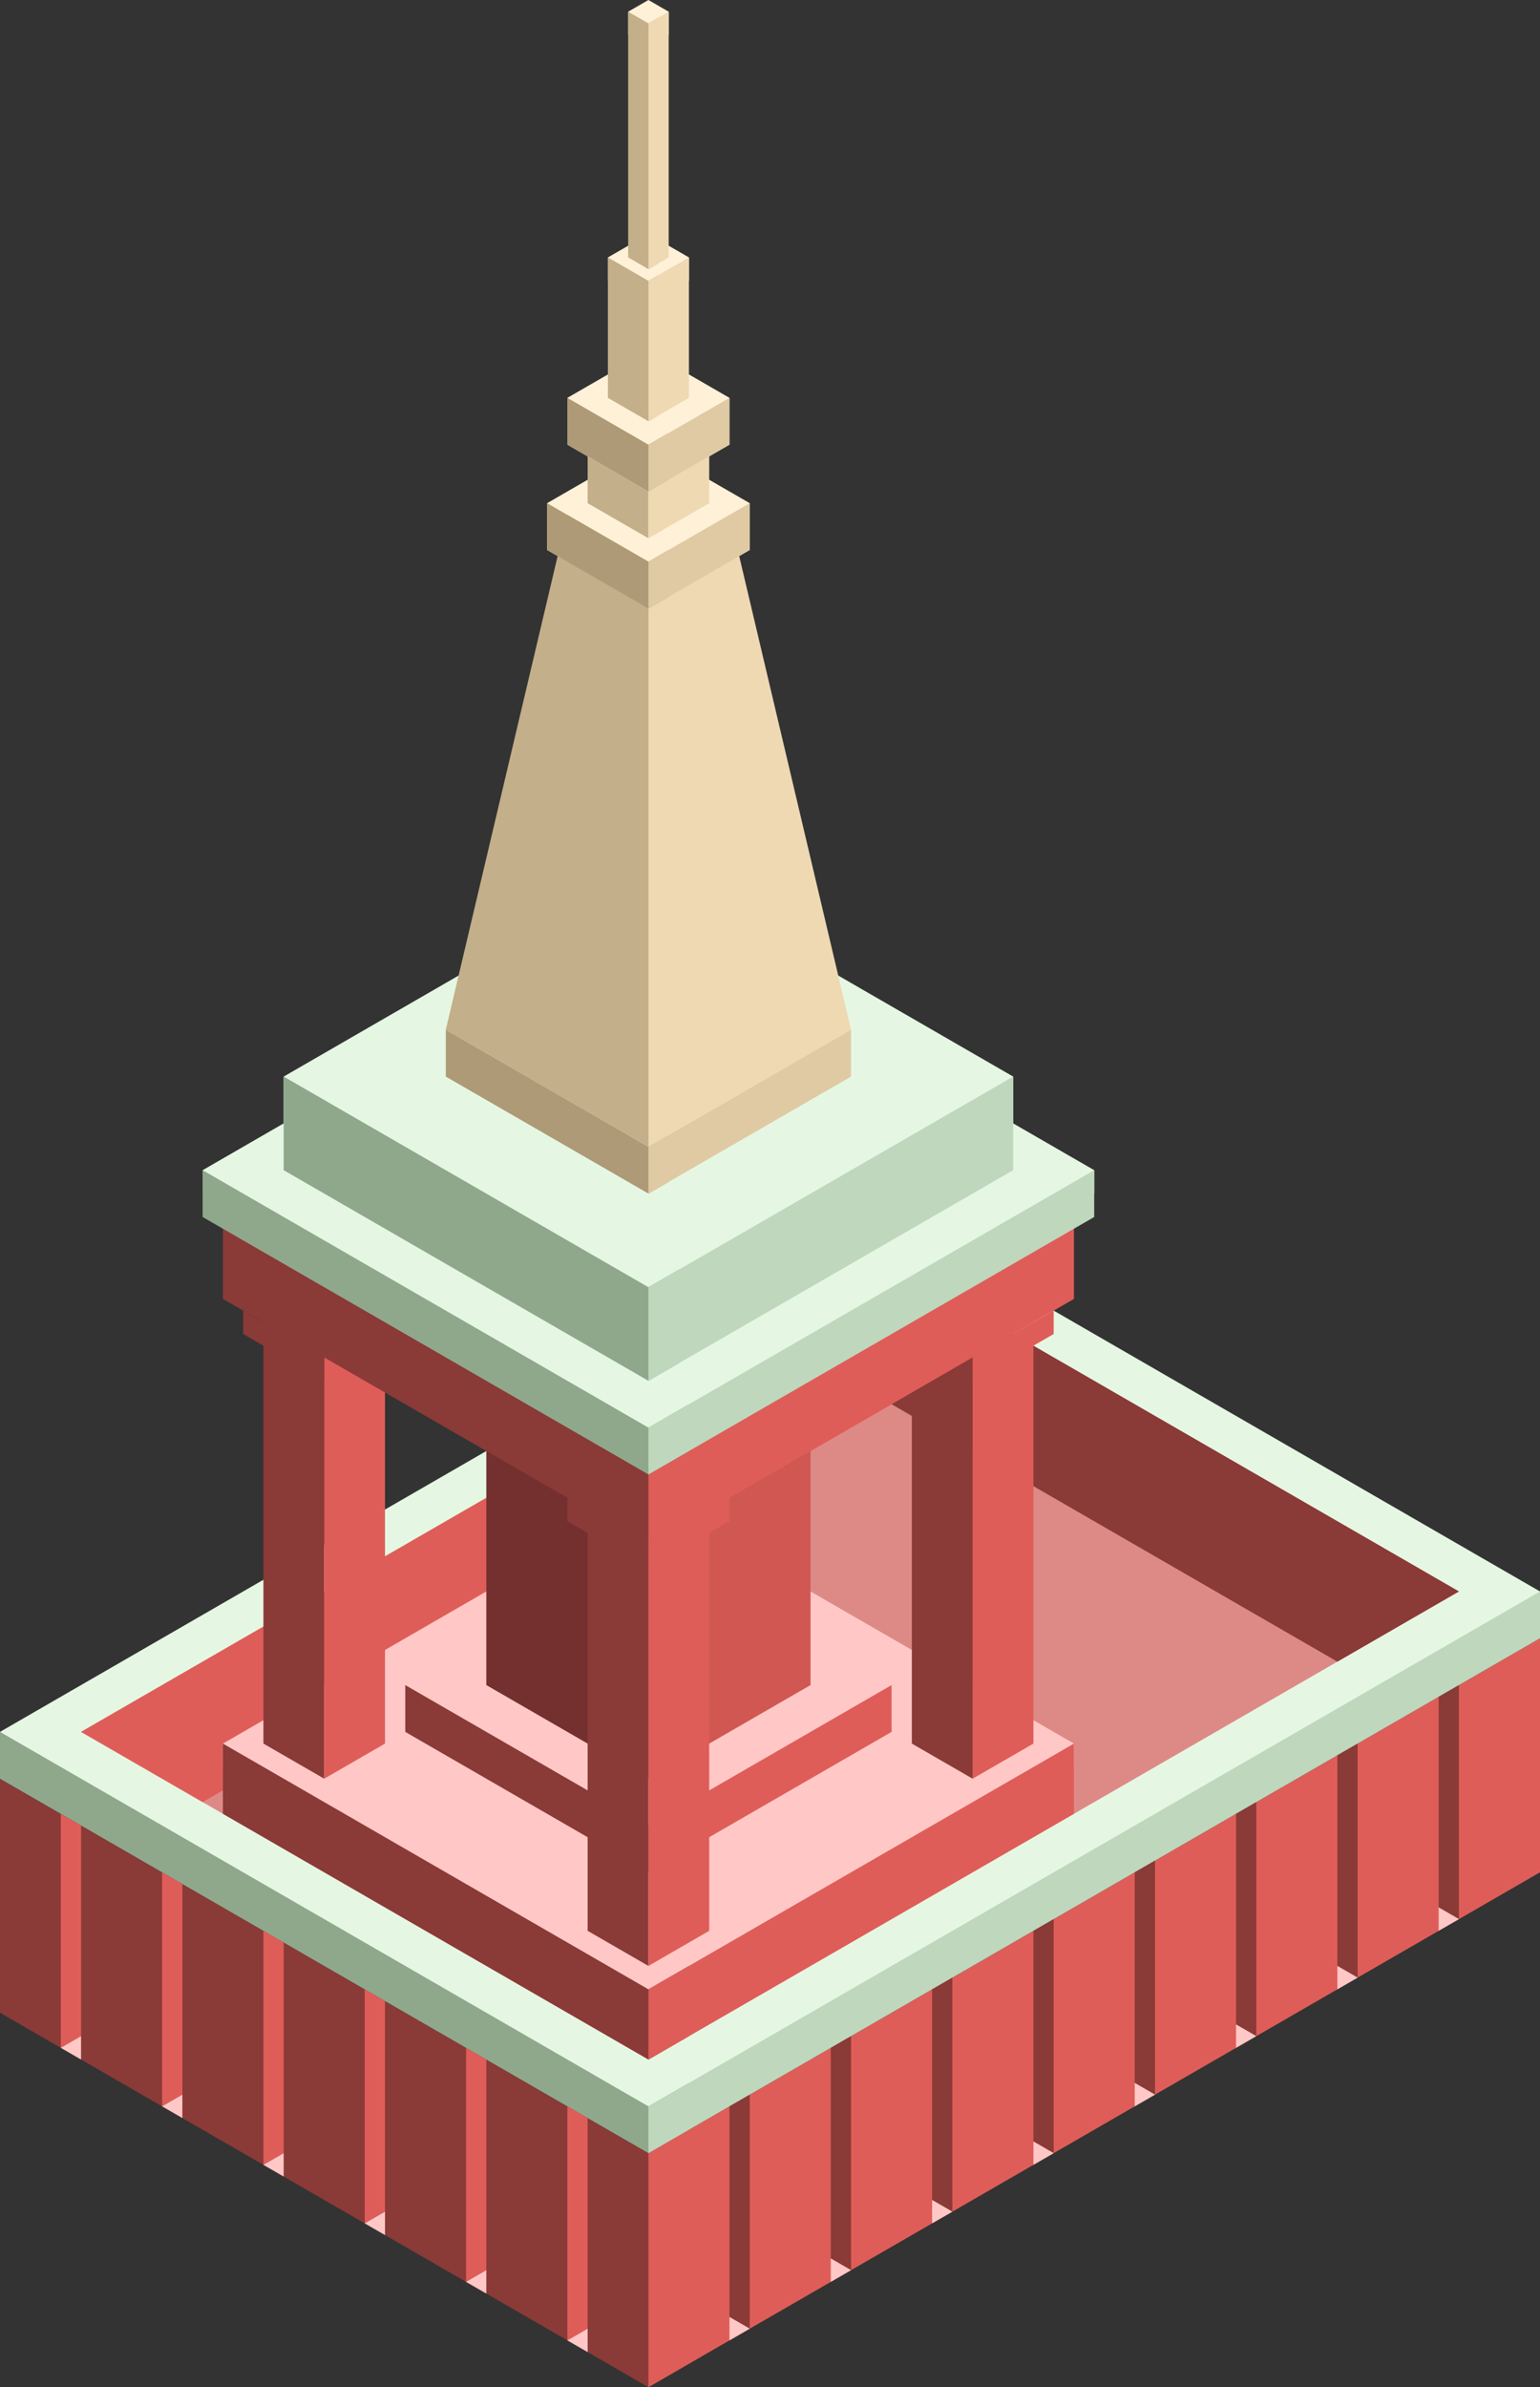 <svg id="Layer_1" data-name="Layer 1" xmlns="http://www.w3.org/2000/svg" viewBox="0 0 190 294.448">
  <rect x="0" y="0" width="190" height="294.448" fill="#333333" stroke="none"/>
  <defs>
    <style>
      .crown-top {
        fill: #e5f7e3;
      }

      .top-prim {
        fill: #dd8a87;
      }

      .exterior-R-light {
        fill: #df5d58;
      }

      .exterior-L-light {
        fill: #8a3a37;
      }

      .crown-L {
        fill: #8fa88c;
      }

      .top-light {
        fill: #ffc8c6;
      }

      .crown-R {
        fill: #bfd7bd;
      }

      .exterior-R-prim {
        fill: #d05752;
      }

      .exterior-L-prim {
        fill: #73302e;
      }

      .slope-top {
        fill: #fff1d8;
      }

      .slope-L-dark {
        fill: #ae9a76;
      }

      .slope-R {
        fill: #eed9b3;
      }

      .slope-L {
        fill: #c3af8a;
      }

      .slope-R-dark {
        fill: #dfcaa3;
      }
    </style>
  </defs>
  <title>Artboard 9</title>
  <g id="root">
    <path class="crown-top" d="M0,216.506v-2.887l110-63.508,80,46.188v2.886L80,262.694Z"/>
    <path class="top-prim" d="M10,213.619l70,40.415,100-57.735-70-40.415Z"/>
    <path class="exterior-R-light" d="M10,213.619l15,8.66,85-49.074V155.884Z"/>
    <path class="exterior-L-light" d="M110,155.884l70,40.415-15,8.66-55-31.754Z"/>
    <path class="exterior-L-light" d="M0,248.26l80,46.188,5-2.887V262.694l-5,2.887L0,219.393Z"/>
    <path class="crown-L" d="M0,213.619l80,46.188,5-2.887v5.774l-5,2.887L0,219.393Z"/>
    <path class="top-light" d="M132.5,217.949v-2.886L80,184.752,27.5,215.063v2.886L80,248.26Z"/>
    <path class="exterior-R-light" d="M80,294.448,190,230.94V202.072L80,265.581Z"/>
    <path class="crown-R" d="M190,196.299v5.773L80,265.581v-5.774Z"/>
    <path class="exterior-R-light" d="M20,259.807l2.5-1.443V232.383L20,230.94Z"/>
    <path class="exterior-R-light" d="M45,274.241l2.5-1.443V246.817L45,245.373Z"/>
    <path class="exterior-R-light" d="M70,288.675l2.5-1.444v-25.98L70,259.807Z"/>
    <path class="exterior-R-light" d="M7.5,252.59l2.5-1.443V225.166l-2.5-1.443Z"/>
    <path class="exterior-R-light" d="M32.5,267.024l2.5-1.443V239.6l-2.5-1.443Z"/>
    <path class="exterior-R-light" d="M57.5,281.458l2.5-1.444v-25.98l-2.5-1.444Z"/>
    <path class="top-light" d="M22.5,261.251v-2.887L20,259.807Z"/>
    <path class="top-light" d="M47.5,275.684v-2.886L45,274.241Z"/>
    <path class="top-light" d="M72.5,290.118v-2.887L70,288.675Z"/>
    <path class="top-light" d="M10,254.034v-2.887L7.5,252.59Z"/>
    <path class="top-light" d="M35,268.467v-2.886l-2.5,1.443Z"/>
    <path class="top-light" d="M60,282.901v-2.887l-2.5,1.444Z"/>
    <path class="exterior-L-light" d="M142.5,258.364,140,256.92V230.94l2.5-1.444Z"/>
    <path class="exterior-L-light" d="M117.5,272.798l-2.5-1.444V245.373l2.5-1.443Z"/>
    <path class="exterior-L-light" d="M92.5,287.231,90,285.788V259.807l2.5-1.443Z"/>
    <path class="exterior-L-light" d="M155,251.147l-2.5-1.443V223.723l2.5-1.444Z"/>
    <path class="exterior-R-prim" d="M100,207.846,80,219.393V178.978l20-11.547Z"/>
    <path class="exterior-L-prim" d="M60,207.846l20,11.547V178.978L60,167.431Z"/>
    <path class="exterior-L-light" d="M167.5,243.93l-2.5-1.443V216.506l2.5-1.443Z"/>
    <path class="exterior-L-light" d="M180,236.713l-2.5-1.443V209.289l2.5-1.443Z"/>
    <path class="exterior-L-light" d="M130,265.581l-2.5-1.444v-25.98l2.5-1.444Z"/>
    <path class="exterior-L-light" d="M105,280.014l-2.5-1.443V252.59l2.5-1.443Z"/>
    <path class="top-light" d="M140,259.807V256.92l2.5,1.444Z"/>
    <path class="top-light" d="M115,274.241v-2.887l2.5,1.444Z"/>
    <path class="top-light" d="M90,288.675v-2.887l2.5,1.443Z"/>
    <path class="top-light" d="M152.5,252.59v-2.886l2.5,1.443Z"/>
    <path class="top-light" d="M165,245.373v-2.886l2.5,1.443Z"/>
    <path class="top-light" d="M177.5,238.156V235.27l2.5,1.443Z"/>
    <path class="top-light" d="M127.5,267.024v-2.887l2.5,1.444Z"/>
    <path class="top-light" d="M102.5,281.458v-2.887l2.5,1.443Z"/>
    <path class="exterior-L-light" d="M32.5,163.101l7.5,4.33v51.962l-7.5-4.331Z"/>
    <path class="exterior-L-light" d="M112.5,163.101l7.5,4.33v51.962l-7.5-4.33Z"/>
    <path class="exterior-L-light" d="M72.5,186.195l7.5,4.33v51.962l-7.5-4.33Z"/>
    <path class="exterior-R-light" d="M47.5,163.101l-7.5,4.33v51.962l7.5-4.331Z"/>
    <path class="exterior-R-light" d="M127.5,163.101l-7.5,4.33v51.962l7.5-4.33Z"/>
    <path class="exterior-R-light" d="M87.5,186.195l-7.5,4.33v51.962l7.5-4.33Z"/>
    <path class="slope-top" d="M92.5,62.065v5.773L80,75.055,67.5,67.838V62.065L80,54.848Z"/>
    <path class="exterior-L-light" d="M85,173.205v14.433l-5,2.887L27.5,160.214V145.78L80,176.091Z"/>
    <path class="exterior-L-light" d="M85,242.487v8.66l-5,2.887L27.5,223.723v-8.66L80,245.373Z"/>
    <path class="exterior-R-light" d="M80,190.525l52.5-30.311V145.78L80,176.091Z"/>
    <path class="exterior-R-light" d="M80,254.034l52.5-30.311v-8.66L80,245.373Z"/>
    <path class="crown-top" d="M25,147.224v-2.887l55-31.754,55,31.754v2.887L80,178.978Z"/>
    <path class="crown-top" d="M35,138.564V132.79l45-25.981,45,25.981v5.774l-45,25.98Z"/>
    <path class="crown-L" d="M35,144.337l45,25.981,3.75-2.165V156.606L80,158.771,35,132.79Z"/>
    <path class="crown-R" d="M125,132.79,80,158.771v11.547l45-25.981Z"/>
    <path class="crown-L" d="M25,144.337l55,31.754,5-2.886v5.773l-5,2.887L25,150.111Z"/>
    <path class="crown-R" d="M135,144.337v5.774L80,181.865v-5.774Z"/>
    <path class="slope-L-dark" d="M80,147.224l2.5-1.444v-5.773L80,141.45,55,127.017v5.773Z"/>
    <path class="slope-R" d="M105,127.017,90,63.508,80,69.282l-2.5-1.444v72.169L80,141.45Z"/>
    <path class="slope-L" d="M55,127.017,80,141.45V69.282L70,63.508Z"/>
    <path class="slope-L" d="M80,66.395l-7.5-4.33V47.631l7.5,4.33Z"/>
    <path class="slope-R" d="M87.5,62.065,80,66.395V51.961l7.5-4.33Z"/>
    <path class="slope-R-dark" d="M105,127.017v5.773L80,147.224V141.45Z"/>
    <path class="slope-L-dark" d="M80,75.055l2.5-1.443V67.838L80,69.282,67.5,62.065v5.773Z"/>
    <path class="slope-R-dark" d="M92.5,62.065v5.773L80,75.055V69.282Z"/>
    <path class="slope-top" d="M90,49.074v5.774L80,60.621,70,54.848V49.074l10-5.773Z"/>
    <path class="slope-top" d="M75,34.641l5,2.886,5-2.886V31.754l-5-2.887-5,2.887Z"/>
    <path class="slope-top" d="M77.5,4.33,80,5.773,82.5,4.33V1.443L80,0,77.5,1.443Z"/>
    <path class="slope-L-dark" d="M80,60.621l2.5-1.443V53.404L80,54.848,70,49.074v5.774Z"/>
    <path class="slope-R-dark" d="M90,49.074v5.774L80,60.621V54.848Z"/>
    <path class="slope-L" d="M81.25,33.919v17.32L80,51.961l-5-2.887V31.754l5,2.887Z"/>
    <path class="slope-L" d="M81.25,2.165V32.476L80,33.197l-2.5-1.443V1.443L80,2.886Z"/>
    <path class="slope-R" d="M85,49.074l-5,2.887V34.641l5-2.887Z"/>
    <path class="slope-R" d="M82.5,31.754,80,33.197V2.886l2.5-1.443Z"/>
    <path class="exterior-L-light" d="M30,161.658v2.886l10,5.774v-2.887Z"/>
    <path class="exterior-L-light" d="M70,184.752v2.886l10,5.774v-2.887Z"/>
    <path class="exterior-R-light" d="M90,184.752v2.886l-10,5.774v-2.887Z"/>
    <path class="exterior-R-light" d="M120,167.431v2.887l10-5.774v-2.886Z"/>
    <path class="exterior-L-light" d="M50,213.619v-5.773l30,17.32v5.774Z"/>
    <path class="exterior-R-light" d="M110,207.846v5.773L80,230.94v-5.774Z"/>
  </g>
</svg>
